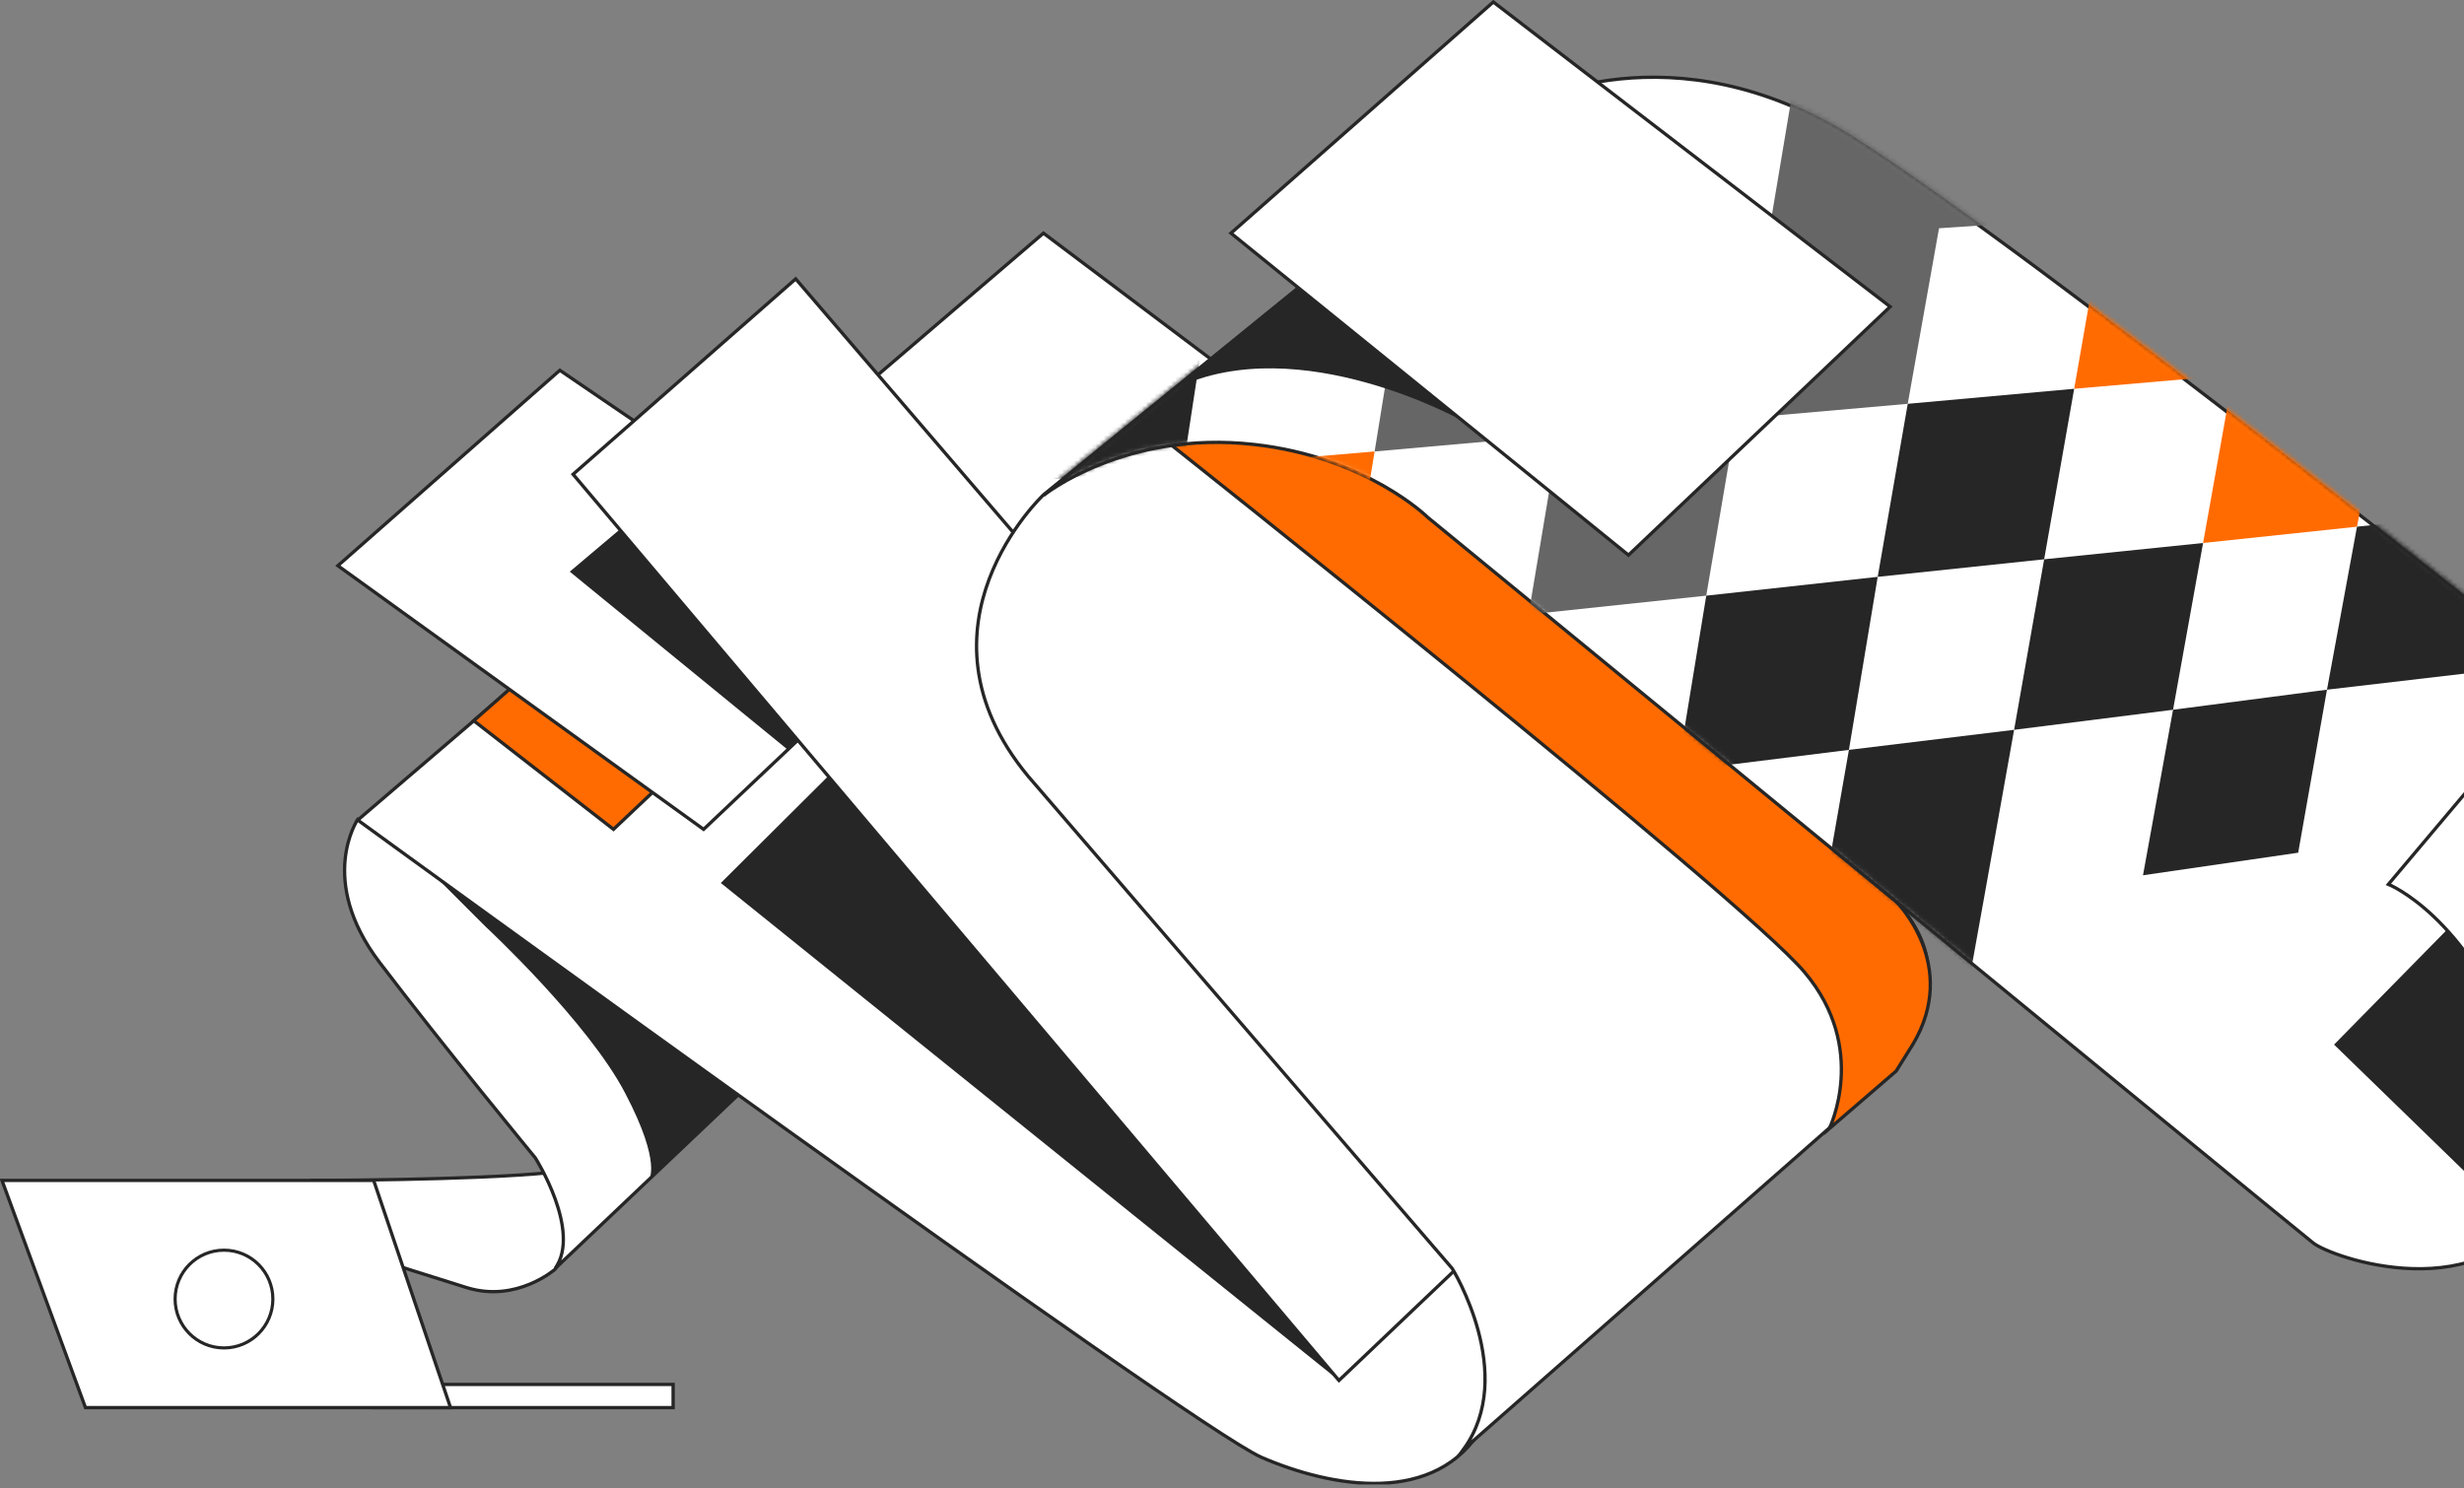 <svg width="586" height="354" viewBox="0 0 586 354" fill="none" xmlns="http://www.w3.org/2000/svg">
<rect x="0" y="0" width="586" height="354" fill="#808080" stroke="none"/>
<g clip-path="url(#clip0_34_1555)">
<path d="M88.866 329.308H160.085V334.823H88.866V329.308Z" fill="white" stroke="#262626" stroke-width="0.788" stroke-miterlimit="10"/>
<path d="M132.038 301.892C132.038 301.892 122.9 309.928 111.083 306.304C99.265 302.68 62.711 290.862 62.711 290.862L74.055 280.778C74.055 280.778 112.658 280.778 131.093 278.888L140.547 287.711L132.038 301.892Z" fill="white" stroke="#262626" stroke-width="0.788" stroke-miterlimit="10"/>
<path d="M85.085 194.906C85.085 194.906 75.316 209.244 90.284 228.94C105.253 248.635 127.312 275.421 127.312 275.421C127.312 275.421 138.341 292.753 132.038 301.734L175.684 260.295L85.085 194.906Z" fill="white" stroke="#262626" stroke-width="0.788" stroke-miterlimit="10"/>
<path d="M244.854 184.822L335.296 287.396C335.296 287.396 363.657 320.484 352.628 339.392C341.598 358.3 316.703 353.888 300.001 346.64C283.3 339.392 85.085 195.064 85.085 195.064L248.163 55.462L325.842 113.918L244.854 184.822Z" fill="white" stroke="#262626" stroke-width="0.788" stroke-miterlimit="10"/>
<path d="M198.688 147.322L163.709 126.524L112.659 171.429L145.905 197.27L198.688 147.322Z" fill="#FF6B00" stroke="#262626" stroke-width="0.788" stroke-miterlimit="10"/>
<path d="M220.117 147.322L133.142 88.078L80.358 134.559L167.333 197.27L220.117 147.322Z" fill="white" stroke="#262626" stroke-width="0.788" stroke-miterlimit="10"/>
<path d="M154.727 119.748L135.505 135.977L187.185 178.204L221.062 146.219L154.727 119.748Z" fill="#262626"/>
<path d="M318.437 328.363L171.43 210.032L204.518 177.102L318.437 328.363Z" fill="#262626"/>
<path d="M371.062 278.257L189.234 66.334L136.293 112.816L318.436 328.363L371.062 278.257Z" fill="white" stroke="#262626" stroke-width="0.788" stroke-miterlimit="10"/>
<path d="M248.163 117.7L362.397 24.895C364.76 49.317 375.16 74.055 375.16 74.055L486.399 178.992L448.111 212.238L450.632 214.287C468.91 232.564 450.632 254.623 450.632 254.623L348.059 344.749C360.979 326.944 345.38 301.734 345.38 301.734L244.539 184.665C214.917 148.898 248.163 117.7 248.163 117.7Z" fill="white" stroke="#262626" stroke-width="0.788" stroke-miterlimit="10"/>
<path d="M435.034 268.488C435.034 268.488 444.487 249.423 429.204 231.303C414.078 213.183 276.21 103.992 276.21 103.992L294.802 85.557L450.948 214.444C450.948 214.444 466.231 229.57 454.887 248.478L450.948 254.78L435.034 268.488Z" fill="#FF6B00" stroke="#262626" stroke-width="0.788" stroke-miterlimit="10"/>
<path d="M595.59 227.207C595.59 227.207 620.328 257.932 605.675 285.033C591.021 312.134 554.151 299.056 550.055 295.589C545.8 292.281 339.55 123.057 339.55 123.057C339.55 123.057 325.054 108.719 298.268 105.725C267.386 102.259 248.163 117.858 248.163 117.858L362.396 25.053C362.396 25.053 397.533 5.672 440.705 32.931C483.878 60.189 610.244 161.188 610.244 161.188L581.095 202.784C581.095 202.784 587.555 213.971 595.59 227.207Z" fill="white" stroke="#262626" stroke-width="0.788" stroke-miterlimit="10"/>
<mask id="mask0_34_1555" style="mask-type:alpha" maskUnits="userSpaceOnUse" x="247" y="17" width="364" height="285">
<path d="M595.546 226.834C595.546 226.834 620.283 257.559 605.63 284.66C590.976 311.761 554.106 298.684 550.01 295.217C545.755 291.908 339.505 122.685 339.505 122.685C339.505 122.685 325.009 108.347 298.223 105.353C267.341 101.887 248.118 117.485 248.118 117.485L362.351 24.68C362.351 24.68 397.488 5.3 440.661 32.559C483.833 59.817 610.199 160.815 610.199 160.815L581.05 202.412C581.05 202.412 587.51 213.599 595.546 226.834Z" fill="white" stroke="#262626" stroke-width="0.788" stroke-miterlimit="10"/>
</mask>
<g mask="url(#mask0_34_1555)">
<g clip-path="url(#clip1_34_1555)">
<path d="M453.707 96.054L412.932 99.633L405.789 141.686L363.526 146.159L370.669 103.51L326.918 107.387L334.061 63.246L377.812 60.264L420.372 57.282L427.515 14.632L468.29 12.544L475.731 -29.807L515.017 -31L507.577 10.457L500.434 51.615L461.147 54.299L453.707 96.054Z" fill="#666666"/>
<path d="M446.564 137.212L439.719 178.37L398.944 183.44L405.79 141.686L446.564 137.212Z" fill="#262626"/>
<path d="M493.292 92.475L486.149 133.037L446.564 137.212L453.707 96.054L493.292 92.475Z" fill="#262626"/>
<path d="M523.946 129.159L516.803 168.826L479.005 173.598L486.148 133.036L523.946 129.159Z" fill="#262626"/>
<path d="M531.09 89.194L493.291 92.475L500.434 51.615L538.53 48.931L575.138 46.246L567.995 85.913L560.554 125.282L523.946 129.159L531.09 89.194Z" fill="#FF6B00"/>
<path d="M319.775 150.931L363.526 146.159L356.681 188.809L398.943 183.44L391.8 224.897L349.538 230.862L305.787 237.125L312.93 194.177L267.393 199.844L220.07 205.809L226.916 160.774L274.238 155.703L281.381 111.264L326.918 107.387L319.775 150.931Z" fill="#FF6B00"/>
<path d="M233.761 115.44L240.904 69.808L288.226 66.527L281.381 111.264L233.761 115.44Z" fill="#262626"/>
<path d="M253.702 286.933L260.548 243.687L305.787 237.125L298.941 279.775L253.702 286.933Z" fill="#262626"/>
<path d="M439.718 178.37L479.005 173.598L471.862 213.564L464.719 253.231L425.432 259.494L384.955 266.055L391.8 224.897L432.575 219.23L439.718 178.37Z" fill="#262626"/>
<path d="M546.566 202.827L509.66 208.195L516.803 168.826L553.411 164.054L546.566 202.827Z" fill="#262626"/>
<path d="M596.269 121.405L589.126 159.879L553.411 164.054L560.554 125.282L596.269 121.405Z" fill="#262626"/>
<path d="M288.227 66.527L295.37 21.492L341.204 19.106L334.061 63.246L288.227 66.527Z" fill="#262626"/>
</g>
</g>
<path d="M581.883 221.219L555.097 248.478L600.003 292.123C600.003 291.965 624.425 262.186 581.883 221.219Z" fill="#262626"/>
<path d="M568.017 210.347L637.345 128.099C637.345 128.099 663.973 156.618 669.961 173.95C677.996 197.27 666.809 211.293 666.809 211.293L600.002 291.965C600.002 291.965 611.505 283.299 598.742 249.738C586.61 217.753 568.017 210.347 568.017 210.347Z" fill="white" stroke="#262626" stroke-width="0.788" stroke-miterlimit="10"/>
<path d="M347.743 100.053C347.743 100.053 309.14 78.467 279.991 92.175L341.283 42.069L388.395 51.681L347.743 100.053Z" fill="#262626"/>
<path d="M449.528 72.952L355.148 0.473L292.753 55.462L387.291 132.038L449.528 72.952Z" fill="white" stroke="#262626" stroke-width="0.788" stroke-miterlimit="10"/>
<path d="M88.867 280.778L107.145 334.823H20.327L0.474 280.778H88.867Z" fill="white" stroke="#262626" stroke-width="0.788" stroke-miterlimit="10"/>
<path d="M154.255 280.778C154.255 280.778 157.564 276.997 148.74 260.138C139.917 243.121 115.494 220.431 115.494 220.431C115.494 220.431 105.568 210.505 103.835 208.772L175.684 260.61L154.255 280.778Z" fill="#262626"/>
<circle r="11.625" transform="matrix(-1 0 0 1 53.27 309)" fill="white" stroke="#262626" stroke-width="0.75"/>
</g>
<defs>
<clipPath id="clip0_34_1555">
<rect width="673.269" height="353.1" fill="white" transform="matrix(-1 0 0 1 673.27 0)"/>
</clipPath>
<clipPath id="clip1_34_1555">
<rect width="376.199" height="317.933" fill="white" transform="matrix(1 0 0 -1 220.07 286.933)"/>
</clipPath>
</defs>
</svg>

